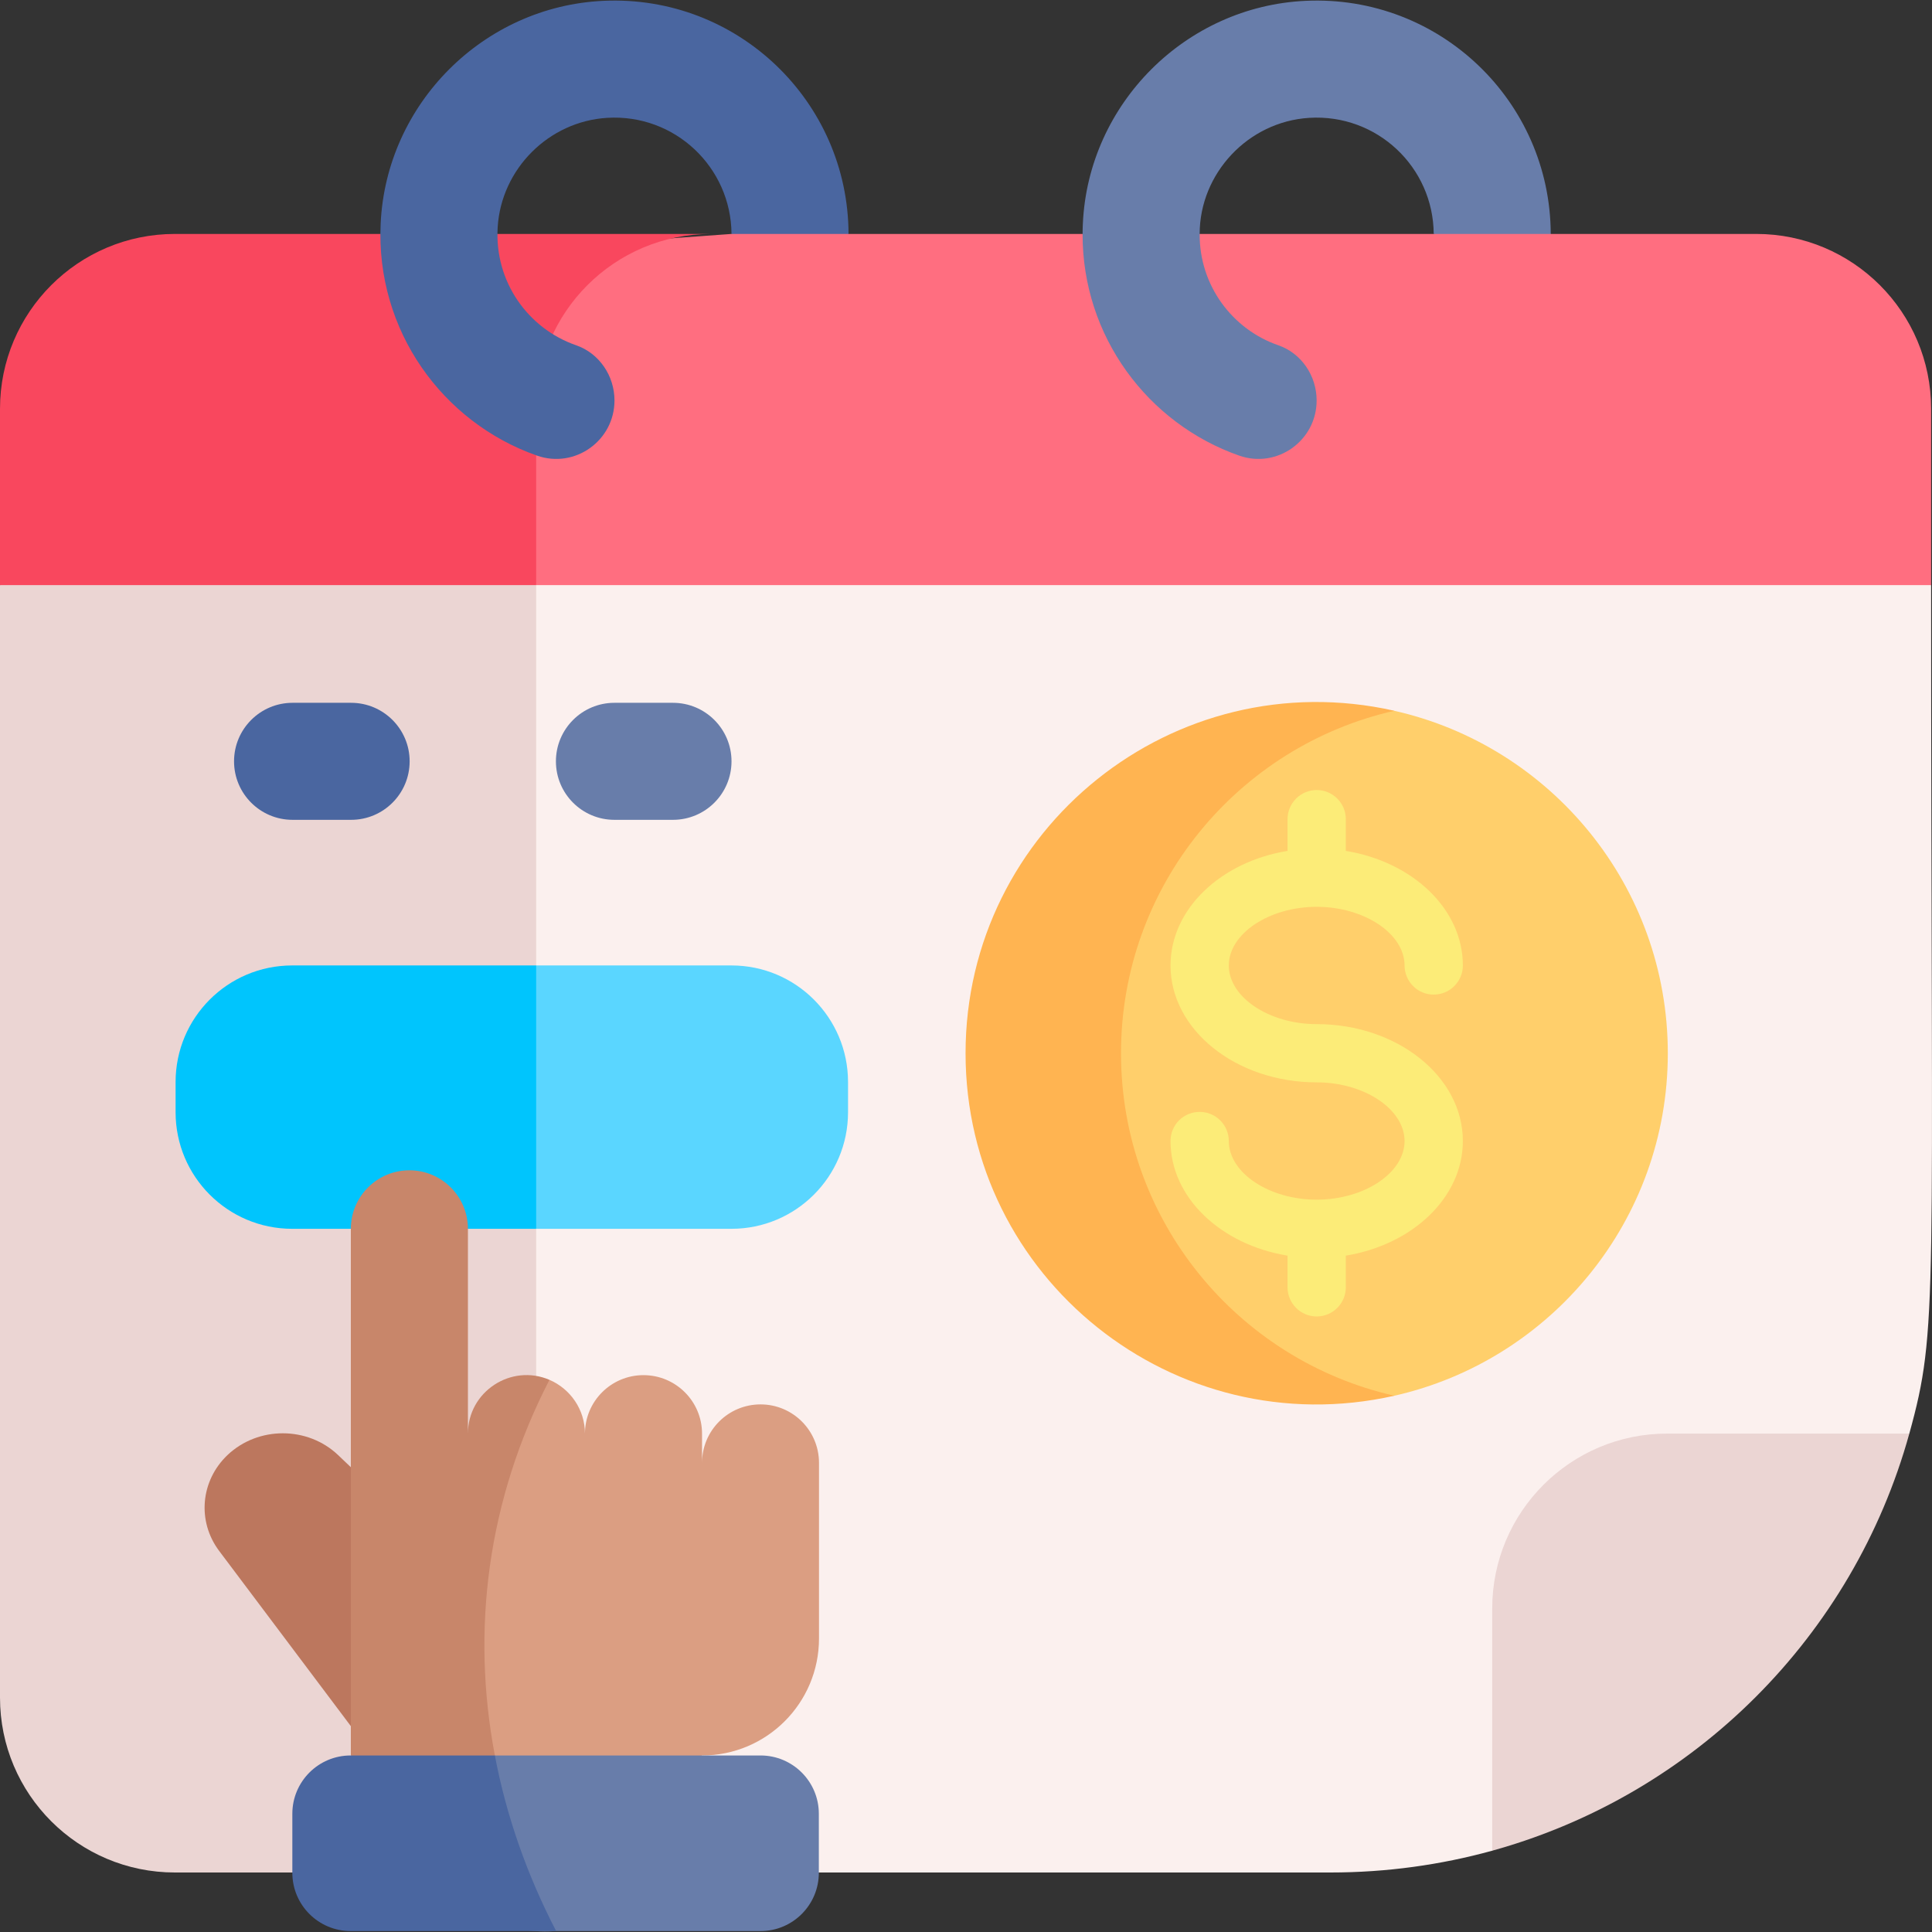 <svg width="35" height="35" viewBox="0 0 35 35" fill="none" xmlns="http://www.w3.org/2000/svg">
<rect x="0" y="0" width="35" height="35" fill="#333333" stroke="none"/>
<path d="M34.984 10.6C34.984 23.703 35.121 24.047 34.589 25.971C33.435 26.511 31.693 27.496 30.007 29.225C28.782 30.482 27.777 31.936 27.034 33.527C26.102 33.784 25.119 33.922 24.102 33.922H12.881C-0.116 33.366 6.819 19.43 9.713 9.383C17.941 8.751 26.424 9.106 34.984 10.6Z" fill="#FBF0EE"/>
<path d="M12.881 33.922H3.168C1.419 33.922 0 32.504 0 30.754V10.6C3.216 10.039 6.458 9.633 9.713 9.383V30.754C9.713 32.504 11.132 33.922 12.881 33.922Z" fill="#EBD5D3"/>
<path d="M34.984 7.406V10.6H9.713L9.104 9.825C7.43 7.696 8.815 4.561 11.517 4.364C12.543 4.29 13.251 4.238 13.251 4.238L14.606 3.535L15.372 4.238H25.981L26.976 2.83L28.093 4.238H31.816C33.566 4.238 34.984 5.657 34.984 7.406Z" fill="#FF6E80"/>
<path d="M12.881 4.238C11.132 4.238 9.713 5.657 9.713 7.406V10.6H0V7.406C0 5.657 1.419 4.238 3.168 4.238H12.881Z" fill="#F9475E"/>
<path d="M30.214 19.081C30.214 22.11 28.096 24.644 25.261 25.285C16.73 25.594 16.73 12.567 25.261 12.877C28.096 13.517 30.214 16.052 30.214 19.081Z" fill="#FFCF6B"/>
<path d="M25.261 25.285C21.27 26.183 17.492 23.153 17.492 19.081C17.492 15.014 21.265 11.977 25.261 12.876C22.426 13.517 20.308 16.052 20.308 19.081C20.308 22.11 22.426 24.644 25.261 25.285Z" fill="#FFB451"/>
<path d="M23.853 18.553C22.99 18.553 22.261 18.066 22.261 17.49C22.261 16.915 22.99 16.428 23.853 16.428C24.716 16.428 25.445 16.915 25.445 17.49C25.445 17.56 25.459 17.628 25.485 17.692C25.512 17.756 25.551 17.815 25.6 17.864C25.649 17.913 25.707 17.952 25.771 17.978C25.835 18.005 25.904 18.018 25.973 18.018C26.043 18.018 26.111 18.005 26.175 17.978C26.239 17.952 26.297 17.913 26.346 17.864C26.395 17.815 26.434 17.756 26.461 17.692C26.488 17.628 26.501 17.56 26.501 17.49C26.501 16.467 25.589 15.611 24.381 15.415V14.84C24.381 14.7 24.325 14.566 24.226 14.467C24.127 14.368 23.993 14.312 23.853 14.312C23.713 14.312 23.579 14.368 23.48 14.467C23.381 14.566 23.325 14.7 23.325 14.84V15.415C22.117 15.611 21.205 16.467 21.205 17.49C21.205 18.658 22.393 19.608 23.853 19.608C24.716 19.608 25.445 20.095 25.445 20.671C25.445 21.247 24.716 21.733 23.853 21.733C22.99 21.733 22.261 21.247 22.261 20.671C22.261 20.531 22.205 20.396 22.106 20.297C22.007 20.198 21.873 20.143 21.733 20.143C21.593 20.143 21.458 20.198 21.359 20.297C21.26 20.396 21.205 20.531 21.205 20.671C21.205 21.694 22.117 22.55 23.325 22.747V23.321C23.325 23.461 23.381 23.595 23.48 23.694C23.578 23.793 23.713 23.849 23.853 23.849C23.993 23.849 24.127 23.793 24.226 23.694C24.325 23.595 24.381 23.461 24.381 23.321V22.747C25.589 22.55 26.501 21.694 26.501 20.671C26.501 19.503 25.313 18.553 23.853 18.553Z" fill="#FCEC78"/>
<path d="M15.372 4.238H13.252C13.244 3.028 12.224 2.059 10.997 2.135C9.941 2.2 9.081 3.06 9.016 4.116C8.954 5.102 9.567 5.954 10.438 6.255C10.853 6.399 11.132 6.805 11.132 7.255C11.132 7.982 10.414 8.495 9.729 8.254C8.017 7.654 6.806 5.987 6.896 4.051C6.996 1.879 8.759 0.115 10.931 0.015C13.36 -0.097 15.365 1.836 15.372 4.238Z" fill="#4A66A0"/>
<path d="M28.093 4.238H25.973C25.966 3.028 24.946 2.059 23.717 2.135C22.607 2.204 21.733 3.145 21.733 4.238C21.727 5.172 22.325 5.967 23.158 6.255C23.573 6.398 23.852 6.804 23.852 7.255C23.852 7.982 23.135 8.495 22.449 8.254C20.794 7.674 19.607 6.094 19.612 4.238C19.612 4.177 19.614 4.114 19.617 4.051C19.716 1.879 21.48 0.115 23.653 0.015C26.081 -0.097 28.086 1.836 28.093 4.238Z" fill="#687DAA"/>
<path d="M34.589 25.971C33.574 29.638 30.7 32.512 27.033 33.527V29.139C27.033 27.39 28.452 25.971 30.201 25.971H34.589Z" fill="#EBD5D3"/>
<path d="M15.363 19.602V20.149C15.363 21.315 14.418 22.261 13.251 22.261H9.713C9.533 22.12 8.697 21.438 8.551 20.25C8.352 18.625 9.629 17.558 9.713 17.49H13.251C14.418 17.49 15.363 18.436 15.363 19.602Z" fill="#5AD6FF"/>
<path d="M9.713 17.49V22.261H5.293C4.126 22.261 3.181 21.315 3.181 20.149V19.602C3.181 18.436 4.126 17.49 5.293 17.49H9.713Z" fill="#00C5FD"/>
<path d="M12.191 14.852H11.131C10.546 14.852 10.071 14.378 10.071 13.792C10.071 13.207 10.546 12.732 11.131 12.732H12.191C12.777 12.732 13.252 13.207 13.252 13.792C13.252 14.378 12.777 14.852 12.191 14.852Z" fill="#687DAA"/>
<path d="M6.361 14.852H5.3C4.715 14.852 4.24 14.378 4.24 13.792C4.24 13.207 4.715 12.732 5.3 12.732H6.36C6.946 12.732 7.421 13.207 7.421 13.792C7.421 14.378 6.946 14.852 6.361 14.852Z" fill="#4A66A0"/>
<path d="M6.125 26.36C5.572 25.834 4.675 25.834 4.121 26.36C3.632 26.826 3.568 27.56 3.97 28.096L6.357 31.272C6.438 31.214 7.67 30.293 7.573 28.744C7.489 27.416 6.493 26.678 6.357 26.581L6.125 26.36Z" fill="#BC775E"/>
<path d="M14.837 26.502V29.682C14.837 30.853 13.889 31.802 12.718 31.802C12.217 32.099 11.388 32.499 10.298 32.632C9.922 32.678 9.542 32.688 9.164 32.662C6.386 30.501 7.119 26.852 9.954 24.997C10.332 25.16 10.597 25.535 10.597 25.972C10.597 25.386 11.072 24.912 11.657 24.912C12.242 24.912 12.718 25.386 12.718 25.972V26.502C12.718 25.916 13.192 25.442 13.778 25.442C14.363 25.442 14.837 25.916 14.837 26.502Z" fill="#DB9E82"/>
<path d="M8.965 31.802C9.02 32.091 9.086 32.378 9.164 32.662C7.8 32.572 6.782 32.048 6.356 31.802V22.261C6.356 21.676 6.832 21.201 7.417 21.201C8.002 21.201 8.477 21.676 8.477 22.261V25.972C8.477 25.207 9.261 24.7 9.954 24.997C8.83 27.174 8.533 29.53 8.965 31.802Z" fill="#C8866A"/>
<path d="M14.834 32.858V33.927C14.834 34.51 14.361 34.983 13.778 34.983H10.075C7.834 35.132 6.524 32.698 8.965 31.802H13.778C14.361 31.802 14.834 32.275 14.834 32.858Z" fill="#687DAA"/>
<path d="M10.075 34.983H6.352C5.769 34.983 5.296 34.51 5.296 33.927V32.858C5.296 32.275 5.769 31.802 6.352 31.802H8.965C9.171 32.891 9.545 33.961 10.075 34.983Z" fill="#4A66A0"/>
</svg>
